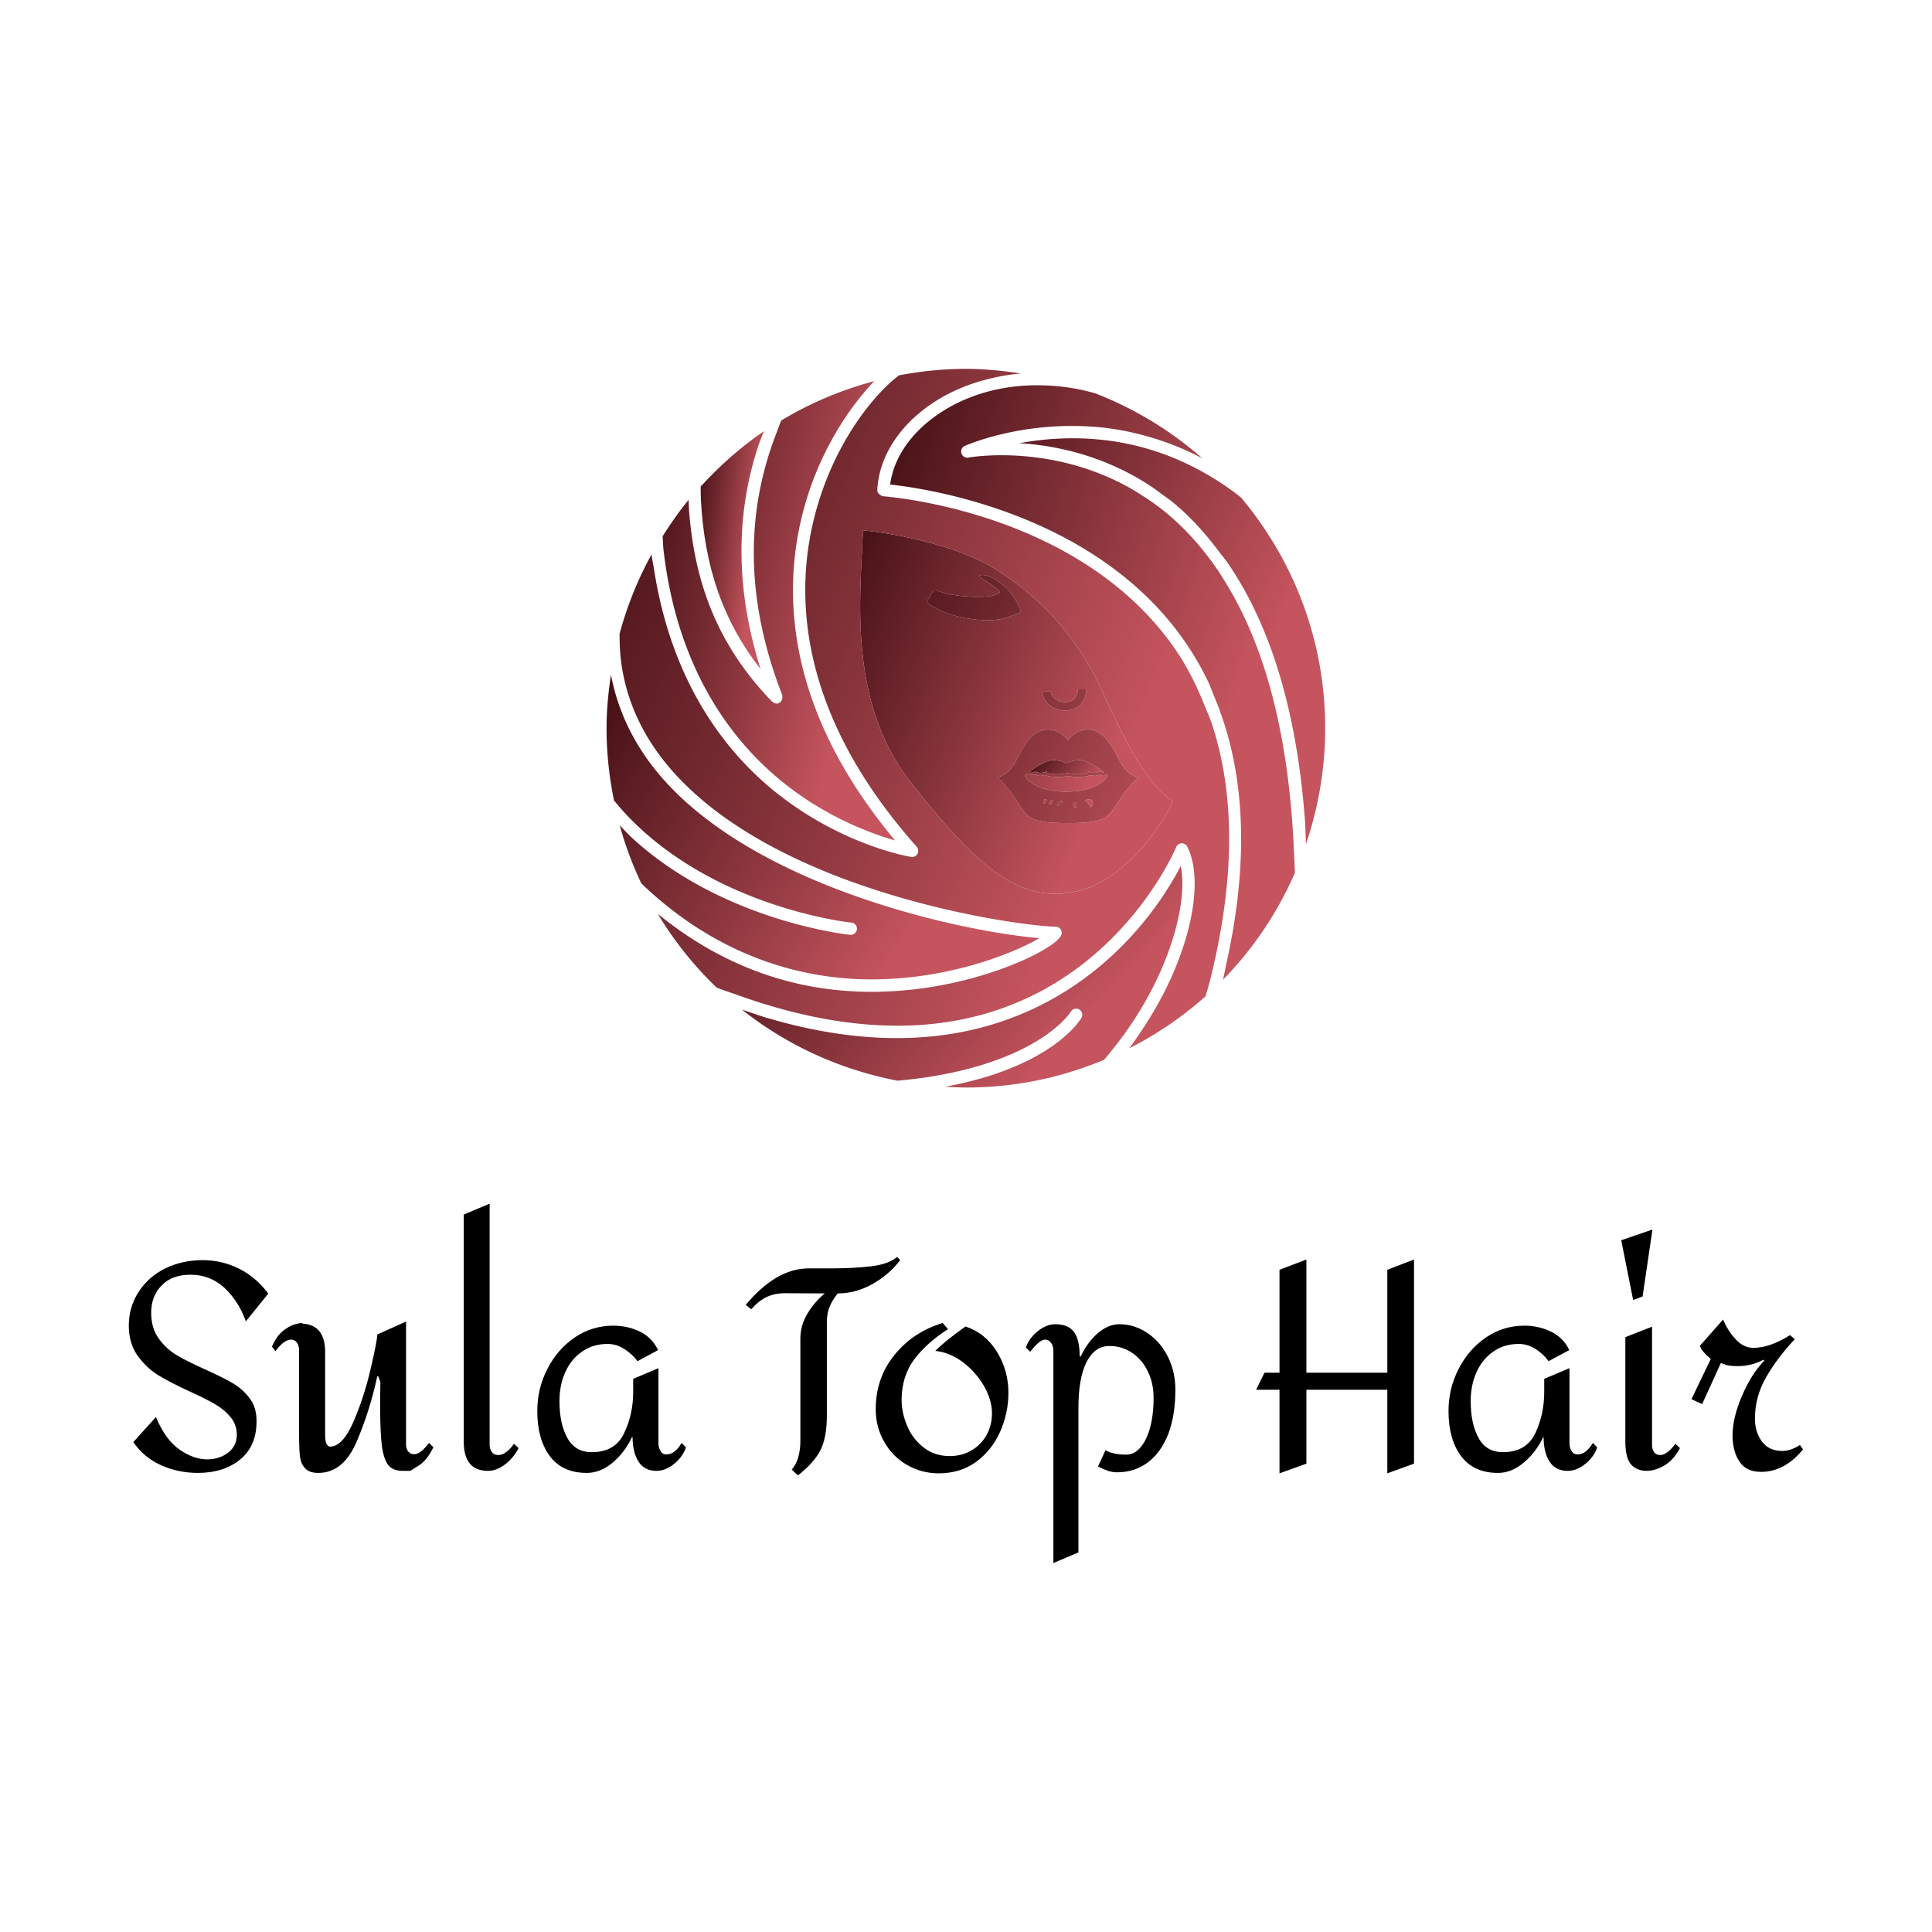 <svg data-v-fde0c5aa="" xmlns="http://www.w3.org/2000/svg" viewBox="0 0 300 300" class="iconAbove"><!----><defs data-v-fde0c5aa=""><!----></defs><rect data-v-fde0c5aa="" fill="transparent" x="0" y="0" width="300px" height="300px" class="logo-background-square"></rect><defs data-v-fde0c5aa=""><!----></defs><g data-v-fde0c5aa="" id="428efdfc-b027-420d-bb5f-dbdf5010af62" fill="#000000" transform="matrix(3.189,0,0,3.189,17.991,170.482)"><path d="M4.23 7.90L4.23 7.90Q5.17 7.90 6.01 8.32L6.01 8.32L6.01 8.32Q6.85 8.75 7.42 9.53L7.42 9.53L6.33 10.88L6.33 10.88Q5.98 9.90 5.29 9.25L5.29 9.25L5.29 9.25Q4.59 8.61 3.64 8.61L3.64 8.61L3.64 8.61Q2.73 8.61 2.23 9.13L2.23 9.13L2.23 9.13Q1.72 9.65 1.72 10.46L1.72 10.46L1.72 10.46Q1.72 11.21 2.09 11.72L2.09 11.72L2.09 11.72Q2.45 12.22 2.97 12.53L2.97 12.53L2.97 12.53Q3.49 12.84 4.37 13.23L4.37 13.23L4.37 13.23Q5.21 13.61 5.69 13.89L5.69 13.89L5.69 13.89Q6.17 14.17 6.51 14.62L6.51 14.62L6.51 14.62Q6.85 15.06 6.85 15.72L6.85 15.72L6.85 15.72Q6.86 16.94 6.06 17.60L6.06 17.60L6.06 17.60Q5.26 18.26 3.99 18.26L3.99 18.26L3.99 18.26Q3.05 18.26 2.21 17.89L2.21 17.89L2.21 17.89Q1.36 17.51 0.85 16.76L0.85 16.76L1.95 15.54L1.95 15.54Q2.42 16.66 3.11 17.13L3.11 17.13L3.11 17.13Q3.79 17.60 4.44 17.60L4.44 17.60L4.44 17.60Q5.04 17.60 5.47 17.27L5.47 17.27L5.47 17.27Q5.89 16.94 5.89 16.41L5.89 16.41L5.89 16.41Q5.89 15.92 5.59 15.55L5.59 15.55L5.59 15.55Q5.29 15.18 4.84 14.92L4.84 14.92L4.84 14.92Q4.40 14.66 3.63 14.31L3.63 14.31L3.63 14.31Q2.65 13.86 2.06 13.50L2.06 13.50L2.06 13.50Q1.47 13.13 1.05 12.54L1.05 12.54L1.05 12.54Q0.63 11.94 0.63 11.09L0.63 11.09L0.63 11.09Q0.63 10.19 1.10 9.46L1.10 9.46L1.10 9.46Q1.57 8.72 2.39 8.31L2.39 8.31L2.39 8.31Q3.22 7.90 4.23 7.90L4.23 7.90ZM14.13 10.89L14.13 16.87L14.13 16.87Q14.13 17.08 14.23 17.21L14.23 17.21L14.23 17.21Q14.34 17.35 14.53 17.35L14.53 17.35L14.53 17.35Q14.83 17.35 15.25 16.80L15.25 16.80L15.46 17.01L15.46 17.01Q15.16 17.64 14.75 17.90L14.75 17.90L14.75 17.90Q14.34 18.16 14.34 18.16L14.34 18.16L14.34 18.16Q14.34 18.16 13.97 18.16L13.97 18.16L13.97 18.16Q13.52 18.16 13.29 17.91L13.29 17.91L13.29 17.91Q13.06 17.65 12.96 17.00L12.96 17.00L12.96 17.00Q12.87 16.35 12.87 15.06L12.87 15.06L12.87 15.06Q12.87 14.29 12.88 13.83L12.88 13.83L12.77 13.55L12.73 13.55L12.73 13.55Q12.36 15.27 11.71 16.77L11.71 16.77L11.71 16.77Q11.06 18.26 9.86 18.26L9.86 18.26L9.86 18.26Q9.41 18.26 9.21 18.03L9.21 18.03L9.21 18.03Q9.00 17.81 8.96 17.42L8.96 17.42L8.96 17.42Q8.92 17.04 8.92 16.24L8.92 16.24L8.92 12.29L8.92 12.29Q8.92 12.05 8.81 11.91L8.81 11.91L8.81 11.91Q8.71 11.77 8.53 11.77L8.53 11.77L8.53 11.77Q8.19 11.77 7.77 12.33L7.77 12.33L7.60 12.11L7.60 12.11Q7.83 11.58 8.17 11.32L8.17 11.32L8.17 11.32Q8.51 11.06 8.81 11.00L8.81 11.00L8.81 11.00Q9.11 10.93 9.11 10.98L9.11 10.98L9.11 10.98Q9.10 10.98 9.07 10.98L9.07 10.98L9.07 10.98Q9.04 10.99 8.99 10.99L8.99 10.99L8.99 10.99Q10.19 10.99 10.19 12.38L10.19 12.38L10.19 16.41L10.19 16.41Q10.19 16.72 10.26 16.85L10.26 16.85L10.26 16.85Q10.33 16.98 10.43 16.98L10.43 16.98L10.43 16.98Q11.03 16.98 11.55 15.81L11.55 15.81L11.55 15.81Q12.07 14.63 12.40 13.22L12.40 13.22L12.40 13.22Q12.73 11.80 12.73 11.52L12.73 11.52L14.13 10.89ZM18.20 5.15L18.20 16.91L18.20 16.91Q18.20 17.08 18.30 17.23L18.30 17.23L18.30 17.23Q18.40 17.39 18.63 17.39L18.63 17.39L18.63 17.39Q18.83 17.39 19.05 17.21L19.05 17.21L19.05 17.21Q19.26 17.04 19.38 16.84L19.38 16.84L19.61 17.05L19.61 17.05Q19.38 17.51 18.96 17.84L18.96 17.84L18.96 17.84Q18.54 18.16 18.12 18.16L18.12 18.16L18.12 18.16Q16.94 18.16 16.94 16.74L16.94 16.74L16.94 5.68L18.20 5.15ZM24.22 11.09L24.22 11.09Q24.91 11.09 25.52 11.38L25.52 11.38L25.52 11.38Q26.12 11.68 26.40 12.28L26.40 12.28L25.40 12.82L25.40 12.82Q25.17 12.50 24.78 12.24L24.78 12.24L24.78 12.24Q24.39 11.98 23.94 11.98L23.94 11.98L23.94 11.98Q23.23 11.98 22.69 12.36L22.69 12.36L22.69 12.36Q22.16 12.73 21.88 13.36L21.88 13.36L21.88 13.36Q21.60 13.99 21.60 14.76L21.60 14.76L21.60 14.76Q21.60 15.86 21.98 16.55L21.98 16.55L21.98 16.55Q22.36 17.25 23.17 17.25L23.17 17.25L23.17 17.25Q24.32 17.25 24.75 16.32L24.75 16.32L24.75 16.32Q25.19 15.40 25.19 14.31L25.19 14.31L25.19 13.68L26.42 13.16L26.42 16.84L26.42 16.84Q26.42 17.02 26.52 17.19L26.52 17.19L26.52 17.19Q26.61 17.36 26.81 17.36L26.81 17.36L26.81 17.36Q27.22 17.36 27.55 16.80L27.55 16.80L27.76 17.02L27.76 17.02Q27.59 17.50 27.17 17.83L27.17 17.83L27.17 17.83Q26.75 18.16 26.33 18.16L26.33 18.16L26.33 18.16Q25.73 18.16 25.45 17.71L25.45 17.71L25.45 17.71Q25.16 17.26 25.16 16.52L25.16 16.52L25.13 16.52L25.13 16.52Q24.78 17.26 24.19 17.76L24.19 17.76L24.19 17.76Q23.59 18.26 22.93 18.26L22.93 18.26L22.93 18.26Q21.74 18.26 21.13 17.44L21.13 17.44L21.13 17.44Q20.52 16.62 20.52 15.25L20.52 15.25L20.52 15.25Q20.52 14.15 21.01 13.20L21.01 13.20L21.01 13.20Q21.50 12.24 22.35 11.66L22.35 11.66L22.35 11.66Q23.20 11.09 24.22 11.09L24.22 11.09ZM38.04 7.74L38.19 7.90L38.19 7.90Q37.65 8.61 36.83 9.07L36.83 9.07L36.83 9.07Q36.02 9.52 35.15 9.52L35.15 9.52L35.15 9.52Q34.87 9.87 34.75 10.18L34.75 10.18L34.75 10.18Q34.62 10.49 34.62 10.91L34.62 10.91L34.62 15.47L34.62 15.47Q34.62 16.56 34.29 17.19L34.29 17.19L34.29 17.19Q33.95 17.81 33.21 18.38L33.21 18.38L32.91 18.10L32.91 18.10Q33.12 17.86 33.23 17.49L33.23 17.49L33.23 17.49Q33.33 17.11 33.33 16.73L33.33 16.73L33.33 11.72L33.33 11.72Q33.33 11.09 33.67 10.51L33.67 10.51L33.67 10.51Q34.01 9.94 34.52 9.52L34.52 9.52L32.59 9.51L32.59 9.51Q32.06 9.51 31.68 9.70L31.68 9.70L31.68 9.70Q31.30 9.88 30.94 10.29L30.94 10.29L30.67 10.08L30.67 10.08Q31.37 9.23 32.15 8.76L32.15 8.76L32.15 8.76Q32.93 8.30 33.74 8.30L33.74 8.30L34.90 8.30L34.90 8.30Q35.91 8.30 36.78 8.20L36.78 8.20L36.78 8.20Q37.65 8.09 38.04 7.74L38.04 7.74ZM40.26 10.96L40.52 11.26L40.52 11.26Q39.47 11.93 38.86 12.75L38.86 12.75L38.86 12.75Q38.26 13.58 38.26 14.70L38.26 14.70L38.26 14.70Q38.26 15.33 38.53 15.97L38.53 15.97L38.53 15.97Q38.79 16.60 39.33 17.02L39.33 17.02L39.33 17.02Q39.86 17.44 40.60 17.44L40.60 17.44L40.60 17.44Q41.20 17.44 41.67 17.16L41.67 17.16L41.67 17.16Q42.14 16.88 42.40 16.41L42.40 16.41L42.40 16.41Q42.66 15.93 42.66 15.36L42.66 15.36L42.66 15.36Q42.66 14.70 42.26 14.01L42.26 14.01L42.26 14.01Q41.86 13.33 41.22 12.85L41.22 12.85L41.22 12.85Q40.57 12.38 39.90 12.32L39.90 12.32L39.90 12.32Q40.18 12.04 40.57 11.73L40.57 11.73L40.57 11.73Q40.96 11.42 41.37 11.13L41.37 11.13L41.37 11.13Q42.34 11.45 42.90 12.36L42.90 12.36L42.90 12.36Q43.46 13.26 43.46 14.36L43.46 14.36L43.46 14.36Q43.46 15.34 43.06 16.25L43.06 16.25L43.06 16.25Q42.66 17.15 41.89 17.72L41.89 17.72L41.89 17.72Q41.12 18.28 40.07 18.28L40.07 18.28L40.07 18.28Q39.23 18.28 38.52 17.87L38.52 17.87L38.52 17.87Q37.81 17.46 37.41 16.74L37.41 16.74L37.41 16.74Q37.00 16.03 37.00 15.16L37.00 15.16L37.00 15.16Q37.00 13.64 37.91 12.52L37.91 12.52L37.91 12.52Q38.81 11.40 40.26 10.96L40.26 10.96ZM48.86 11.02L48.86 11.02Q49.60 11.02 50.23 11.45L50.23 11.45L50.23 11.45Q50.86 11.87 51.23 12.61L51.23 12.61L51.23 12.61Q51.59 13.34 51.59 14.21L51.59 14.21L51.59 14.21Q51.59 15.44 51.25 16.35L51.25 16.35L51.25 16.35Q50.90 17.25 50.26 17.74L50.26 17.74L50.26 17.74Q49.62 18.23 48.75 18.23L48.75 18.23L48.75 18.23Q48.54 18.23 48.34 18.17L48.34 18.17L48.34 18.17Q48.13 18.10 47.82 17.95L47.82 17.95L48.19 17.15L48.19 17.15Q48.54 17.37 49.20 17.37L49.20 17.37L49.20 17.37Q49.78 17.37 50.16 16.60L50.16 16.60L50.16 16.60Q50.53 15.82 50.53 14.60L50.53 14.60L50.53 14.60Q50.53 13.90 50.25 13.32L50.25 13.32L50.25 13.32Q49.97 12.74 49.48 12.41L49.48 12.41L49.48 12.41Q48.99 12.08 48.38 12.08L48.38 12.08L48.38 12.08Q47.66 12.08 47.26 12.87L47.26 12.87L47.26 12.87Q46.87 13.65 46.87 15.09L46.87 15.09L46.87 22.13L45.65 22.65L45.65 12.33L45.65 12.33Q45.65 12.08 45.54 11.93L45.54 11.93L45.54 11.93Q45.43 11.77 45.25 11.77L45.25 11.77L45.25 11.77Q45.11 11.77 44.94 11.91L44.94 11.91L44.94 11.91Q44.77 12.05 44.52 12.36L44.52 12.36L44.31 12.15L44.31 12.15Q44.48 11.68 44.90 11.35L44.90 11.35L44.90 11.35Q45.32 11.02 45.74 11.02L45.74 11.02L45.74 11.02Q46.37 11.02 46.65 11.39L46.65 11.39L46.65 11.39Q46.93 11.76 46.93 12.59L46.93 12.59L46.98 12.59L46.98 12.59Q47.31 11.89 47.82 11.45L47.82 11.45L47.82 11.45Q48.33 11.02 48.86 11.02L48.86 11.02ZM63.21 7.87L61.91 8.37L61.91 13.38L57.97 13.38L57.97 7.87L56.66 8.37L56.66 13.38L55.93 13.38L55.52 14.21L56.66 14.21L56.66 18.28L57.97 17.81L57.97 14.21L61.91 14.21L61.91 18.28L63.21 17.81L63.21 7.87ZM68.59 11.09L68.59 11.09Q69.27 11.09 69.88 11.38L69.88 11.38L69.88 11.38Q70.49 11.68 70.77 12.28L70.77 12.28L69.76 12.82L69.76 12.82Q69.54 12.50 69.15 12.24L69.15 12.24L69.15 12.24Q68.75 11.98 68.31 11.98L68.31 11.98L68.31 11.98Q67.59 11.98 67.06 12.36L67.06 12.36L67.06 12.36Q66.53 12.73 66.25 13.36L66.25 13.36L66.25 13.36Q65.97 13.99 65.97 14.76L65.97 14.76L65.97 14.76Q65.97 15.86 66.35 16.55L66.35 16.55L66.35 16.55Q66.72 17.25 67.54 17.25L67.54 17.25L67.54 17.25Q68.68 17.25 69.12 16.32L69.12 16.32L69.12 16.32Q69.55 15.40 69.55 14.31L69.55 14.31L69.55 13.68L70.78 13.16L70.78 16.84L70.78 16.84Q70.78 17.02 70.88 17.19L70.88 17.19L70.88 17.19Q70.98 17.36 71.18 17.36L71.18 17.36L71.18 17.36Q71.58 17.36 71.92 16.80L71.92 16.80L72.13 17.02L72.13 17.02Q71.96 17.50 71.54 17.83L71.54 17.83L71.54 17.83Q71.12 18.16 70.70 18.16L70.70 18.16L70.70 18.16Q70.10 18.16 69.81 17.71L69.81 17.71L69.81 17.71Q69.52 17.26 69.52 16.52L69.52 16.52L69.50 16.52L69.50 16.52Q69.15 17.26 68.55 17.76L68.55 17.76L68.55 17.76Q67.96 18.26 67.30 18.26L67.30 18.26L67.30 18.26Q66.11 18.26 65.50 17.44L65.50 17.44L65.50 17.44Q64.89 16.62 64.89 15.25L64.89 15.25L64.89 15.25Q64.89 14.15 65.38 13.20L65.38 13.20L65.38 13.20Q65.87 12.24 66.72 11.66L66.72 11.66L66.72 11.66Q67.56 11.09 68.59 11.09L68.59 11.09ZM74.82 6.41L74.34 9.67L73.88 9.84L73.30 6.93L74.82 6.41ZM74.80 11.14L74.80 16.91L74.80 16.91Q74.80 17.12 74.91 17.26L74.91 17.26L74.91 17.26Q75.01 17.39 75.21 17.39L75.21 17.39L75.21 17.39Q75.36 17.39 75.55 17.25L75.55 17.25L75.55 17.25Q75.74 17.11 75.94 16.84L75.94 16.84L76.16 17.05L76.16 17.05Q75.84 17.65 75.38 17.91L75.38 17.91L75.38 17.91Q74.93 18.16 74.55 18.16L74.55 18.16L74.55 18.16Q74.05 18.16 73.77 17.84L73.77 17.84L73.77 17.84Q73.50 17.51 73.50 16.74L73.50 16.74L73.50 11.65L74.80 11.14ZM80.26 12.80L80.26 12.80Q79.63 13.45 79.18 14.51L79.18 14.51L79.18 14.51Q78.72 15.57 78.72 16.44L78.72 16.44L78.72 16.44Q78.72 17.19 79.05 17.70L79.05 17.70L79.05 17.70Q79.38 18.21 80.11 18.21L80.11 18.21L80.11 18.21Q80.70 18.21 81.24 17.91L81.24 17.91L81.24 17.91Q81.77 17.60 82.15 17.11L82.15 17.11L82.00 16.90L82.00 16.90Q81.56 17.19 81.14 17.19L81.14 17.19L81.14 17.19Q80.49 17.19 80.15 16.73L80.15 16.73L80.15 16.73Q79.81 16.27 79.81 15.61L79.81 15.61L79.81 15.61Q79.81 14.55 80.36 13.59L80.36 13.59L80.36 13.59Q80.91 12.64 81.75 11.75L81.75 11.75L81.52 11.55L81.52 11.55Q80.54 12.17 79.73 12.17L79.73 12.17L79.73 12.17Q79.25 12.17 78.86 11.74L78.86 11.74L78.86 11.74Q78.47 11.31 78.26 10.79L78.26 10.79L77.13 12.07L77.13 12.07Q77.22 12.35 77.66 12.71L77.66 12.71L76.72 14.67L77.24 14.91L78.15 12.91L78.15 12.91Q78.39 13.01 78.54 13.03L78.54 13.03L78.54 13.03Q78.69 13.06 78.96 13.06L78.96 13.06L78.96 13.06Q79.65 13.06 80.22 12.75L80.22 12.75L80.26 12.80Z"></path></g><defs data-v-fde0c5aa=""><linearGradient data-v-fde0c5aa="" gradientTransform="rotate(25)" id="9e389391-7945-41fe-9319-450e4452831e" x1="0%" y1="0%" x2="100%" y2="0%"><stop data-v-fde0c5aa="" offset="0%" stop-color="#420F14" stop-opacity="1"></stop><stop data-v-fde0c5aa="" offset="100%" stop-color="#C5545E" stop-opacity="1"></stop></linearGradient></defs><g data-v-fde0c5aa="" id="ba66583a-c758-442a-9cee-732182fc1a90" stroke="none" fill="url(#9e389391-7945-41fe-9319-450e4452831e)" transform="matrix(1.255,0,0,1.255,87.23,50.322)"><path d="M62.521 51.762l.043.057-.043-.057c-.01-.016-.779-1.363-2.422-1.363a2.255 2.255 0 0 0-.001.001c1.643 0 2.414 1.347 2.423 1.362zM62.395 54.07zM59.67 59.303c.2.059.171-.347.285-.376l.12-.032-.263-.114c-.142-.03-.347.46-.142.522zM57.575 56.275c.313.371 1.6 1.576 4.788 1.576h.115c3.186 0 4.476-1.199 4.795-1.57.209-.243.267-.41.262-.453-.01-.014-.092-.077-.119-.1-.228.104-.494.104-.902.02-.277.143-.582.209-1.147.038-.4.262-1.566.267-1.581.267-.424 0-1.034-.115-1.182-.144-.158.03-.799.144-1.229.144-.014 0-1.171-.01-1.57-.267-.6.181-.886.1-1.156-.038-.448.076-.834.023-1.109-.102-.059-.023-.139-.028-.182-.062l.219-.275-.001-.001-.22.276c.043.034.123.039.182.062-.082.066-.21.168-.229.195.003.03.056.197.266.434zM60.654 58.865c-.118-.057-.489.523-.289.552.205.03.234-.085.352-.317.114-.235-.063-.235-.063-.235zM56.144 35.663l-.141.049c-.134.047-.286.1-.462.171-.861.343-1.784.505-2.903.505h.001c1.118 0 2.041-.162 2.904-.505.176-.071.328-.123.462-.171l.139-.049zM45.701 93.104c-.876-.086-1.776-.068-2.628-.205.852.137 1.752.119 2.628.205zM56.186 34.731c-.424-.781-.86-1.59-1.875-2.357-.924-.704-1.572-1.033-2.123-1.076h.001c.552.044 1.198.372 2.12 1.076 1.015.767 1.453 1.576 1.877 2.357zM46.453 33.25c-.114-.038-.171-.062-.209-.062.037 0 .094.024.209.062.184.067.494.181 1.127.348a19.3 19.3 0 0 0 3.908.4h.001c-1.3 0-2.723-.143-3.908-.4-.633-.167-.942-.281-1.128-.348zM56.484 35.469c.039-.1-.08-.338-.189-.533l-.109-.205.108.205c.108.195.227.433.19.533z"></path><path d="M58.639 55.395l.057-.01.053.023c.252.124.48.195 1.038.015l.233-.075v.172c.194.084.908.181 1.355.181s1.189-.14 1.195-.14l.033-.004.033.004c.008 0 .704.14 1.146.14.447 0 1.167-.097 1.361-.181v-.172l.232.075c.562.19.781.104 1.033-.015l.053-.023.057.01c.279.051.454.075.588.071-.723-.554-2.193-1.518-2.978-1.518-1.028 0-1.552.333-1.557.333l-.026.019-.248-.014c-.005-.005-.548-.338-1.581-.338-.747 0-2.111.881-2.87 1.446h.002c.194.044.442.063.791.001zM65.107 58.809a.61.61 0 0 0-.353.147c.233.144.638.552.608.752-.028.204.468-.147.324-.581-.145-.434-.35-.347-.579-.318z"></path><path d="M68.82 54.122c-.895-1.8-1.994-3.723-3.676-3.723a2.744 2.744 0 0 0 0 .001c1.681 0 2.781 1.923 3.676 3.722.742 1.478 1.671 1.93 2.084 2.06-.366.375-1.342 1.408-2.08 2.551l-.2.319c-.851 1.333-1.274 1.996-2.894 2.281 1.621-.285 2.044-.949 2.895-2.282l.201-.32c.738-1.143 1.714-2.176 2.081-2.551-.415-.129-1.343-.582-2.087-2.058z"></path><path d="M37.261 25.515c-.248 7.575-2.009 21.039 5.856 31.094 8.375 10.699 13.727 15.35 20.935 13.488 4.361-1.123 8.774-5.498 11.607-11.031h-.001c-3.324-2.2-5.928-7.371-8.646-13.36-3.01-6.614-7.232-11.494-13.293-15.35-4.175-2.656-11.379-4.323-16.459-4.842m22.685 19.938l.52-.076c.02.143.262 1.386 1.833 1.386 1.522 0 1.565-1.409 1.565-1.571h1.049c0 .905-.549 2.619-2.614 2.619-2.019 0-2.762-1.495-2.872-2.287l.519-.071zm-9.175-8.946c-2.274-.291-3.898-1.01-4.855-1.562-.462-.271-.638-.428-.671-.604-.024-.148.062-.272.171-.4.091-.1.172-.262.248-.419.129-.247.248-.486.424-.552.052-.015.1-.029.157-.029.086 0 .152.029.295.076.181.067.486.176 1.1.343 1.162.248 2.571.391 3.852.391.82 0 1.496-.057 1.81-.157l.058-.02c.396-.124.771-.238.814-.367.014-.057-.033-.138-.076-.2-.248-.333-1.795-1.347-2.371-1.709a.119.119 0 0 1-.053-.128.124.124 0 0 1 .102-.1c.699-.115 1.484.19 2.688 1.104 1.058.805 1.504 1.633 1.942 2.438l.109.205c.182.329.275.557.204.743-.075.191-.284.267-.633.386-.129.048-.28.1-.45.166-.895.357-1.847.524-2.998.524-.573 0-1.201-.043-1.867-.129zm20.445 19.699c-.014.008-1.291 1.252-2.189 2.65l-.205.319c-1.256 1.97-1.637 2.566-6.189 2.566h-.009c-4.562 0-4.942-.597-6.204-2.576l-.2-.31c-.896-1.399-2.166-2.643-2.181-2.651l-.171-.167.237-.033c.008-.005 1.209-.186 2.108-1.984.978-1.947 2.081-3.848 3.886-3.848 1.457 0 2.26.948 2.527 1.324.264-.381 1.062-1.324 2.52-1.324 1.814 0 2.957 1.986 3.885 3.848.906 1.799 2.111 1.979 2.119 1.985l.238.033-.172.168z"></path><path d="M61.879 58.957c-.205-.03-.581.346-.523.604.058.262.285-.229.496-.348.199-.113.027-.257.027-.256zM63.303 59.417c.119.349.176.467.176.467.201.028.287-.581.172-.671-.115-.086-.467-.143-.348.204zM67.673 56.123c.101-.182.119-.314.063-.405-.129-.203-1.456-1.227-2.589-1.726 1.132.499 2.458 1.521 2.587 1.725.057.092.039.222-.061.406-.405.727-1.957 1.955-5.194 1.955h-.115c-2.84 0-4.375-.943-4.983-1.667.607.725 2.143 1.668 4.985 1.668h.113c3.238 0 4.791-1.227 5.194-1.956zM62.631 61.514z"></path><path d="M24.328 15.035l-.002.001.002-.001c.2-.601.467-1.191.695-1.787-2.885 1.962-5.49 4.285-7.837 6.856.015.492.001 1.01.024 1.491h.002l-.002.002c.428 8.575 2.842 15.302 7.384 21.082-3.041-9.671-3.151-18.927-.266-27.644z"></path><path d="M30.077 22.419c1.695-5.97 4.628-10.77 7.361-13.988l-.003.001.001-.001a22.44 22.44 0 0 1 1.224-1.367 44.153 44.153 0 0 0-11.498 4.861c-.224.515-.401 1.038-.601 1.557h.002c-3.939 10.1-3.749 20.968.727 32.438.019.052-.014.1-.005.152a.733.733 0 0 1-.114.533c-.033.043-.023.1-.062.138-.043.039-.1.029-.143.058-.043.028-.062.085-.109.104a.817.817 0 0 1-.276.052.723.723 0 0 1-.485-.209c-.019-.014-.048-.005-.062-.023-6.17-6.38-9.484-13.736-10.26-23.382l-.004.005.002-.005c-.043-.514-.052-1.057-.081-1.59-1.171 1.424-2.223 2.942-3.213 4.504.052.571.052 1.204.119 1.761l.003-.002-.001.002c1.804 15.483 9.131 24.343 15.378 29.157 5.185 3.999 10.398 5.896 13.26 6.709-14.093-16.874-13.907-31.79-11.16-41.465z"></path><path d="M11.983 55.643C9.512 52.69 7.793 49.5 6.755 46.11c-.271-.891-.495-1.8-.667-2.724-.323 2.167-.547 4.362-.547 6.614 0 3.062.333 6.042.919 8.938.462.561.928 1.108 1.414 1.631 10.874 11.65 27.705 13.466 27.938 13.483a.76.76 0 0 1-.071 1.518c-.024 0-.048 0-.072-.004-.224-.021-15.688-1.657-26.914-11.941l.001.002-.001-.001c-.548-.505-1.062-1.071-1.585-1.614a43.697 43.697 0 0 0 2.676 7.194c.732.705 1.47 1.371 2.208 1.995l-.01-.021.01.02c8.651 7.321 17.602 9.551 24.586 9.846 10.351.425 19.178-3.138 22.458-5.069-9.307-.767-35.298-6.213-47.115-20.334z"></path><path d="M76.59 67.051c-2.086 4.027-8.256 13.889-20.605 18.674-8.97 3.476-19.253 3.479-30.675.094-.995-.295-2.009-.657-3.023-1.004 5.466 4.336 12.012 7.408 19.268 8.803a63.495 63.495 0 0 0 4.147-.514c-.876-.086-1.776-.067-2.628-.205.852.137 1.752.119 2.628.205 13.665-2.22 17.234-7.951 17.283-8.027a.758.758 0 0 1 1.037-.276.762.762 0 0 1 .281 1.033c-.166.29-2.828 4.675-12.218 7.44a50.014 50.014 0 0 1-4.642 1.086c.848.047 1.7.1 2.557.1 2.371 0 4.742-.189 7.051-.557 3.523-.562 6.871-1.559 10.041-2.866.477-.538.914-1.108 1.361-1.671h.001c2.471-3.118 4.456-6.527 5.813-9.693 2.104-4.914 2.928-9.532 2.323-12.622z"></path><path d="M80.411 49.387l-.001-.001c-.243-.729-.562-1.419-.844-2.124v.001c-.98-2.433-2.119-4.771-3.58-6.913-8.58-12.55-23.516-16.883-31.252-18.335l.002-.002c-2.971-.557-4.914-.705-4.98-.709-.138-.01-.238-.095-.347-.167h-.007c-.212-.146-.377-.351-.363-.625.224-4.223 2.88-8.237 7.28-11.012C48.39 8.19 50.69 7.291 53.1 6.719v-.002c1.215-.286 2.447-.5 3.709-.6-2.224-.343-4.491-.576-6.809-.576-2.828 0-5.589.295-8.27.8a14.89 14.89 0 0 0-1.605 1.395c-2.79 2.723-6.537 7.865-8.589 15.102-2.738 9.646-2.814 24.734 12.379 41.831.214.238.257.59.1.871a.753.753 0 0 1-.786.386c-.328-.053-8.141-1.371-16.125-7.504-6.232-4.783-13.459-13.454-15.711-28.237v-.001c-.091-.571-.214-1.09-.286-1.676-1.695 3.062-3.009 6.347-3.952 9.789-.005 1.205.043 2.391.2 3.547l.001-.002-.001.003c.624 4.656 2.557 8.946 5.794 12.822 13.34 15.938 44.05 19.888 47.949 19.888a.762.762 0 0 1 .739.946c-.376 1.505-7.789 5.347-16.944 6.646a47.086 47.086 0 0 1-6.556.473c-9.778 0-17.72-3.285-24.052-7.812l-.002-.003a48.468 48.468 0 0 1-2.395-1.824 44.12 44.12 0 0 0 7.279 9.119c.849.338 1.662.586 2.494.884l.003.003c12.736 4.58 24.082 5.08 33.771 1.318 14.808-5.736 20.521-19.443 20.578-19.582a.771.771 0 0 1 .676-.477.759.759 0 0 1 .709.424c1.666 3.352 1.02 9.184-1.732 15.602-1.053 2.452-2.489 5.05-4.202 7.562l-.004.003a44.403 44.403 0 0 1-1.242 1.768 44.042 44.042 0 0 0 9.441-6.438c.166-.608.365-1.235.518-1.834l.003-.003c3.111-12.355 3.192-23.045.231-31.943zM64.052 70.098c-7.208 1.861-12.56-2.789-20.935-13.488-7.865-10.055-6.104-23.52-5.856-31.094l-.001-.001c5.08.519 12.284 2.186 16.459 4.842 6.061 3.856 10.283 8.736 13.293 15.35 2.719 5.989 5.322 11.16 8.646 13.36h.001c-2.833 5.533-7.246 9.908-11.607 11.031z"></path><path d="M91.95 61.346c.071.967.081 2.01.128 3.004 1.523-4.514 2.381-9.33 2.381-14.35 0-10.865-3.928-20.82-10.427-28.552a34.378 34.378 0 0 0-3.942-2.704c-4.266-2.514-8.908-4.062-13.949-4.49-3.623-.31-6.914.005-9.521.485 4.385.262 10.402 1.462 16.281 5.333.467.31.929.667 1.391 1.004.438.324.881.619 1.314.972 2.16 1.766 4.056 3.895 5.804 6.223.305.404.637.775.932 1.204 5.37 7.794 8.597 18.439 9.608 31.871M69.029 54.02c-.928-1.861-2.07-3.848-3.885-3.848-1.457 0-2.256.943-2.52 1.324-.268-.376-1.07-1.324-2.527-1.324-1.805 0-2.908 1.9-3.886 3.848-.899 1.799-2.101 1.979-2.108 1.984l-.237.033.171.167c.015.009 1.285 1.252 2.181 2.651l.2.31c1.262 1.979 1.643 2.576 6.204 2.576h.009c4.553 0 4.934-.597 6.189-2.566l.205-.319c.898-1.398 2.176-2.643 2.189-2.65l.172-.167-.238-.033c-.007-.007-1.212-.188-2.119-1.986zM60.1 50.399c1.643 0 2.412 1.347 2.422 1.362l.043.058-.043-.057c-.01-.015-.78-1.362-2.424-1.362a2.26 2.26 0 0 0 .002-.001zm2.295 3.671zm-1.679-.122c1.033 0 1.576.333 1.581.338l.248.014.028-.019c.005 0 .528-.333 1.557-.333.784 0 2.255.964 2.978 1.518-.134.004-.309-.021-.588-.071l-.057-.01-.053.023c-.252.119-.471.205-1.033.015l-.232-.075v.172c-.195.084-.915.18-1.362.18-.442 0-1.139-.14-1.146-.14l-.033-.004-.033.004c-.006 0-.748.14-1.195.14s-1.161-.097-1.355-.181v-.172l-.233.075c-.558.181-.786.109-1.038-.015l-.053-.023-.057.01a1.964 1.964 0 0 1-.791 0h-.002c.757-.565 2.122-1.446 2.869-1.446zm-3.361 1.637l.22-.276.001.001-.219.275c.043.033.123.038.182.062.275.125.661.178 1.109.102.271.138.557.219 1.156.038.399.257 1.557.267 1.57.267.43 0 1.07-.113 1.229-.144.147.028.758.144 1.182.144.015 0 1.181-.005 1.581-.267.565.171.87.104 1.147-.038.408.085.675.085.902-.02.027.022.109.086.119.1.005.043-.053.21-.262.453-.319.371-1.609 1.57-4.795 1.57h-.115c-3.188 0-4.475-1.205-4.788-1.576-.21-.237-.263-.404-.267-.434.019-.027.146-.129.229-.195-.057-.023-.138-.028-.181-.062zm2.6 3.342c-.114.029-.085.435-.285.376-.205-.062 0-.552.143-.522l.263.114-.121.032zm.762.173c-.117.232-.146.348-.352.317-.2-.028.171-.608.289-.552 0 0 .177 0 .063.235zm1.135.113c-.211.119-.438.609-.496.348-.058-.258.318-.634.523-.604 0-.001.172.143-.027.256zm.627-1.134h-.113c-2.843 0-4.378-.943-4.985-1.668.608.724 2.144 1.667 4.983 1.667l.115.001c3.237-.001 4.789-1.229 5.193-1.957.102-.183.119-.313.062-.405-.129-.203-1.455-1.226-2.587-1.725 1.133.499 2.46 1.522 2.589 1.726.056.091.037.224-.063.405-.403.729-1.956 1.956-5.194 1.956zm1 1.805s-.057-.118-.176-.467c-.119-.347.233-.29.348-.204.115.09.029.699-.172.671zm-.848 1.63zm2.732-1.806c.029-.2-.375-.608-.608-.752 0 0 .114-.119.353-.147.229-.028.434-.115.58.318.143.434-.353.785-.325.581zm3.463-.978l-.201.32c-.851 1.333-1.273 1.997-2.895 2.282 1.619-.285 2.043-.948 2.894-2.281l.2-.319c.738-1.143 1.714-2.176 2.08-2.551-.413-.13-1.342-.582-2.084-2.059-.896-1.8-1.995-3.723-3.676-3.723a2.746 2.746 0 0 0 0-.001c1.682 0 2.781 1.923 3.676 3.723.744 1.476 1.672 1.929 2.087 2.058-.367.376-1.343 1.409-2.081 2.551zM56.085 35.945c.349-.119.558-.195.633-.386.071-.186-.022-.414-.204-.743l-.109-.205c-.438-.805-.885-1.633-1.942-2.438-1.204-.914-1.989-1.219-2.688-1.104a.124.124 0 0 0-.102.1c-.014.048.01.1.053.128.576.362 2.123 1.376 2.371 1.709.043.062.09.143.076.2-.043.129-.419.243-.814.367l-.058.02c-.313.1-.989.157-1.81.157-1.281 0-2.69-.143-3.852-.391a12.144 12.144 0 0 1-1.1-.343c-.143-.047-.209-.076-.295-.076-.057 0-.105.014-.157.029-.176.066-.295.305-.424.552-.076.157-.157.319-.248.419-.109.128-.195.252-.171.4.033.176.209.333.671.604.957.552 2.581 1.271 4.855 1.562a14.71 14.71 0 0 0 1.867.129c1.151 0 2.104-.167 2.998-.524.17-.066.321-.118.45-.166zm-4.597-1.947a19.3 19.3 0 0 1-3.908-.4c-.633-.167-.943-.281-1.128-.348-.114-.038-.171-.062-.208-.062.038 0 .095.024.209.062.186.067.495.181 1.128.348 1.186.257 2.608.4 3.907.4zm.7-2.7c.55.042 1.198.372 2.122 1.076 1.015.767 1.451 1.576 1.875 2.357l.109.205c.109.195.229.433.189.533.037-.1-.082-.338-.19-.533l-.108-.205c-.424-.781-.861-1.59-1.877-2.357-.921-.704-1.568-1.032-2.12-1.076zm.451 5.09c1.118 0 2.041-.162 2.902-.505.176-.071.328-.124.462-.171l.141-.049a6.879 6.879 0 0 1-.139.049c-.134.048-.286.1-.462.171-.863.343-1.786.505-2.904.505zM62.298 47.81c2.065 0 2.614-1.714 2.614-2.619h-1.049c0 .162-.043 1.571-1.565 1.571-1.571 0-1.813-1.243-1.833-1.386l-.52.076-.52.071c.111.792.854 2.287 2.873 2.287z"></path><path d="M59.242 7.575c-4.372-.077-8.575.98-12.108 3.208-3.718 2.347-6.056 5.623-6.503 9.074 1.114.114 3.356.41 6.247 1.043h-.001a65.3 65.3 0 0 1 3.693.929h.003c8.313 2.339 19.568 7.276 26.659 17.654a36.45 36.45 0 0 1 2.644 4.551h.001c.327.657.564 1.372.852 2.052 3.856 9.127 4.371 20.201 1.489 33.107l-.001.002c-.143.646-.246 1.274-.408 1.933a44.126 44.126 0 0 0 8.902-13.231c-.018-.809-.07-1.58-.104-2.371-.58-14.135-3.414-25.391-8.504-33.594-.299-.485-.595-.985-.908-1.447h-.002c-1.908-2.795-4.08-5.237-6.551-7.256-.957-.781-1.929-1.447-2.904-2.071h-.002a30.447 30.447 0 0 0-1.649-.994l.001-.001c-9.87-5.432-19.673-3.666-19.777-3.642a.762.762 0 0 1-.453-1.442c.286-.129 7.142-3.128 16.345-2.343 2.771.229 5.945.9 9.279 2.157h-.001a35.808 35.808 0 0 1 3.766 1.708 44.431 44.431 0 0 0-13.255-8.037 25.72 25.72 0 0 0-6.75-.989"></path></g><!----></svg>